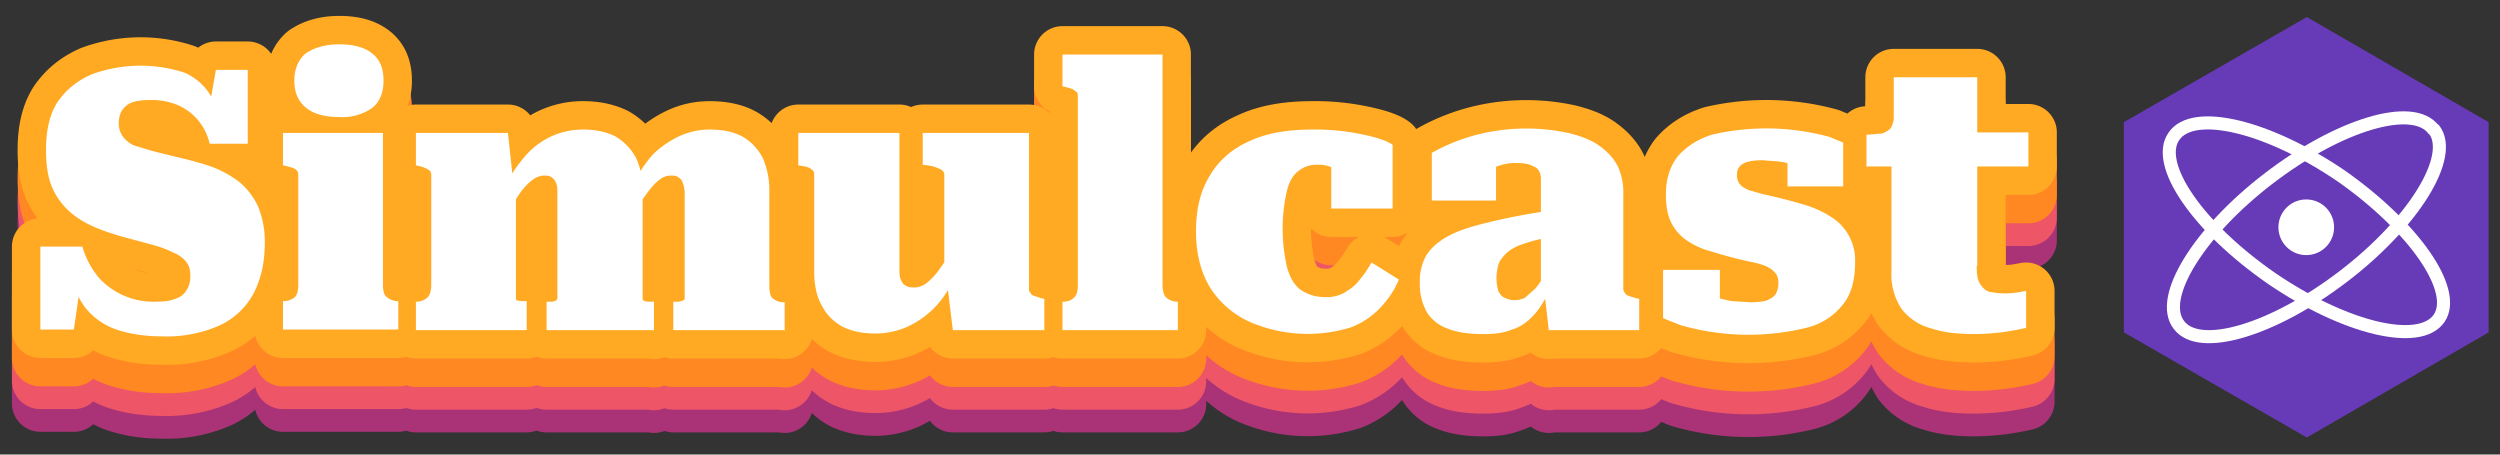 <svg xmlns="http://www.w3.org/2000/svg" xml:space="preserve" fill-rule="evenodd" stroke-linecap="round" stroke-linejoin="round" stroke-miterlimit="2" clip-rule="evenodd" viewBox="0 0 440 80"><rect x="0" y="0" width="440" height="80" fill="#333333" stroke="none"/><g fill-rule="nonzero"><path fill="#a37" stroke="#a37" stroke-width="10" d="M27.2 66.1c1.5 0 2.7-.1 3.6-.5 1-.3 1.6-.8 2-1.5.5-.7.7-1.5.7-2.6 0-1-.2-1.7-.7-2.4a5.6 5.6 0 0 0-2.2-1.6c-1-.5-2.2-1-3.7-1.4l-5.2-1.4c-1.8-.5-3.6-1.1-5.2-1.8s-3.1-1.6-4.4-2.8a12 12 0 0 1-3-4.3c-.7-1.7-1-3.9-1-6.4 0-3.4.6-6.2 2-8.4 1.5-2.2 3.5-3.8 6-4.9a25 25 0 0 1 16.4-.3 10 10 0 0 1 4.5 3.9c1 1.7 2 4 2.6 6.8l-3.1-2.7 1.5-8.5h5.6v13h-6.7a9.7 9.7 0 0 0-5.6-6.8 12 12 0 0 0-4.7-.9c-1.3 0-2.4.1-3.3.4-.8.3-1.4.8-1.8 1.4-.4.6-.6 1.4-.6 2.3 0 1 .3 1.7.7 2.3a5 5 0 0 0 2 1.6l3.3 1 4.5 1.1c2.1.5 4 1 6 1.7 1.8.7 3.4 1.6 4.8 2.7 1.3 1.1 2.4 2.5 3.2 4.2a16 16 0 0 1 1.2 6.5c0 3.5-.7 6.4-2 8.9a13 13 0 0 1-6 5.6 23 23 0 0 1-10.1 1.9c-3 0-5.6-.4-8-1.2a12 12 0 0 1-5.6-4 19 19 0 0 1-3.2-8l2.7 2.3L13 71H7.1V56.4h7.4a15 15 0 0 0 3 5.6 13 13 0 0 0 9.7 4.1Zm32.5-32.5c-2.5 0-4.4-.5-5.8-1.6-1.4-1.1-2.1-2.7-2.1-4.8 0-2 .7-3.7 2-4.8 1.5-1 3.4-1.6 5.9-1.6 2.5 0 4.4.5 5.8 1.6 1.4 1.1 2 2.7 2 4.8 0 2-.6 3.7-2 4.8a9.1 9.1 0 0 1-5.8 1.6Zm7.7 2.8V63c0 1.2.2 2 .7 2.3a3 3 0 0 0 1.9.7h.1v5H49.8v-5h.1c.8 0 1.5-.3 2-.7.4-.4.6-1.1.6-2.3V43.8c0-.5-.2-.8-.5-1-.4-.3-1-.4-1.7-.6l-.5-.1v-5.7h17.6Zm5.8 34.7v-5h.1a3 3 0 0 0 1.9-.7c.4-.4.7-1.1.7-2.3V43.8c0-.3-.1-.6-.3-.8l-.7-.4a10 10 0 0 0-1.2-.4l-.5-.1v-5.7h16.2l.9 8.4.5-.2v21s0 .2.3.3l.6.1h1v5.1H73.2Zm41.8 0H96.2v-5h1l.7-.2.2-.4V47c0-.7 0-1.2-.2-1.7a2 2 0 0 0-.7-1c-.3-.3-.8-.4-1.4-.4-.6 0-1.3.2-2 .7-.7.5-1.5 1.3-2.3 2.4a32 32 0 0 0-2.5 4.4l.2-6c.8-1.9 2-3.5 3.3-5a13.3 13.3 0 0 1 10.1-4.6c2.2 0 4.1.4 5.7 1.2 1.5.9 2.7 2.1 3.6 3.7a13 13 0 0 1 1.2 6v19l.3.3.7.1h1v5.1Zm23 0h-19.5v-5h1l.7-.2c.2-.1.3-.2.3-.4V47c0-.7-.1-1.2-.3-1.7-.1-.4-.3-.8-.7-1-.3-.3-.7-.4-1.3-.4-.8 0-1.5.2-2.2.8-.7.5-1.4 1.3-2.2 2.4a35 35 0 0 0-2.6 4.2l.3-6a24 24 0 0 1 3.3-5c1.4-1.4 3-2.5 4.7-3.3 1.7-.8 3.5-1.2 5.4-1.2 2.3 0 4.2.4 5.7 1.2 1.6.9 2.7 2.1 3.6 3.7a14 14 0 0 1 1.2 6v16.5c0 1.2.2 2 .6 2.3a3 3 0 0 0 1.9.7h.2v5Zm20.3-34.7v24c0 .6 0 1.2.2 1.7s.4.9.8 1.1c.4.3.9.4 1.5.4.8 0 1.5-.2 2.3-.8a11 11 0 0 0 2.3-2.5c.9-1.2 1.7-2.6 2.6-4.4l-.2 6.2a15.9 15.9 0 0 1-8.1 8.4c-1.8.8-3.7 1.2-5.6 1.2-2.3 0-4.2-.4-5.8-1.2a8.7 8.7 0 0 1-3.7-3.8c-.9-1.6-1.3-3.6-1.3-6V43.8c0-.5-.1-.8-.5-1-.3-.3-.9-.5-1.7-.6l-.6-.1v-5.7h17.8Zm22.8 0v27.4c0 .4.1.6.3.8.1.2.3.4.7.5l1.2.4.5.1v5.5h-16.1l-1-8.2-.5-.4V43.8c0-.5-.3-.9-.9-1.1-.6-.3-1.3-.5-2-.6l-.9-.1v-5.6h18.7Zm23.5-13.8v40.5c0 1.2.3 2 .7 2.3a3 3 0 0 0 1.9.7h.1v5H187v-5h.2c.8 0 1.4-.3 1.8-.7.5-.4.7-1.1.7-2.3V30c0-.3 0-.6-.2-.8l-.7-.5a14 14 0 0 0-1.3-.4l-.5-.1v-5.5h17.6Zm28.9 42.7c1.2 0 2.3-.3 3.3-.9 1-.6 1.9-1.3 2.6-2.3.8-.9 1.4-1.9 2-2.9l4.8 3c-.8 2-2 3.6-3.3 5a14 14 0 0 1-5.1 3.4 25.7 25.7 0 0 1-17.5-.8 16 16 0 0 1-7.2-6c-1.7-2.7-2.6-6-2.6-10.1 0-4 .8-7.2 2.5-9.9 1.6-2.7 4-4.7 7-6 3-1.4 6.7-2 11-2a40.3 40.3 0 0 1 11.4 1.5c1.3.4 2.2.8 2.7 1.2v11.2h-10.8V39.4c.7 0 1.1.2 1.4.5.3.4.5.9.6 1.4v1.4c-.1.5-.3.7-.4.8a5.3 5.3 0 0 0-4-1.5 5 5 0 0 0-3.5 1.2c-1 .8-1.6 2-2 3.8a30.2 30.2 0 0 0-.1 12 10 10 0 0 0 1.3 3.6c.7 1 1.4 1.6 2.4 2 1 .5 2.1.7 3.5.7ZM272 50.2v4.7c-1.5.3-2.7.6-3.8 1-1 .3-1.8.7-2.5 1.2-.6.4-1 .9-1.4 1.4-.4.5-.6 1-.7 1.6a8 8 0 0 0 .1 4.1c.3.6.6 1 1.1 1.2a4 4 0 0 0 3.6 0l1.8-1.6c.6-.7 1.2-1.6 1.8-2.7l.7 3c-.9 1.9-1.8 3.4-2.9 4.5-1 1.1-2.3 2-3.7 2.4-1.4.6-3.1.8-5 .8-2.6 0-4.7-.3-6.4-1a7 7 0 0 1-3.6-2.9 10 10 0 0 1-1.2-5.2A9 9 0 0 1 251 58c.8-1.3 2-2.4 3.8-3.4 1.8-1 4-1.7 6.9-2.4 2.8-.7 6.2-1.4 10.2-2Zm.6 21-.8-6.9-.6.3V44.7c0-.5 0-1-.3-1.5-.2-.5-.6-.8-1.2-1-.5-.3-1.4-.5-2.5-.5a9 9 0 0 0-4 .7c-1.1.4-1.9.9-2.2 1.4-.5-.2-.8-.4-1-.8 0-.3 0-.6.2-1l1-.9c.6-.2 1.3-.3 2.1-.3v7.5H252v-8.4a33.2 33.2 0 0 1 8.8-3.4 35.2 35.2 0 0 1 15.2-.1c2.1.5 4 1.2 5.4 2.2 1.4 1 2.5 2.1 3.3 3.6a11 11 0 0 1 1 5.1v16.5c0 .4.2.6.3.8.1.2.4.4.7.5l1.3.4.5.1v5.5h-16Zm40.4-8.4c0-.8-.2-1.4-.6-1.8-.4-.5-1-.9-1.7-1.2a14 14 0 0 0-2.5-.7 77.7 77.7 0 0 1-7.2-1.9c-1.5-.4-2.8-1-4-1.8a8.3 8.3 0 0 1-2.8-3.1c-.7-1.3-1-3-1-5 0-2.8.7-5 2.1-6.8 1.5-1.7 3.5-3 6-3.8a42.2 42.2 0 0 1 20.7.4l2.4 1v7.7h-9.8v-6c.8 0 1.4 0 1.8.2.4.2.6.5.6.8v.9c0 .3-.2.6-.3.8a10.8 10.8 0 0 0-3.9-1.1l-2.6-.2c-1.5 0-2.7.2-3.4.6-.7.4-1.1 1-1.1 2 0 .7.2 1.3.6 1.7.3.4.9.7 1.6 1l2.5.7a92.2 92.2 0 0 1 7.7 2c1.5.5 3 1.2 4.2 2 1.3.8 2.3 1.9 3 3.1a9 9 0 0 1 1.2 4.8c0 3-.6 5.5-2 7.3a11.6 11.6 0 0 1-6.2 4.2 43 43 0 0 1-22.6-.4l-3-1.2v-8.5h10v7.7c-1-.2-1.6-.6-2.1-1-.6-.5-.9-1-1-1.4-.2-.5-.2-.8 0-1 .1-.3.4-.3.9 0a25 25 0 0 0 4.3 1.2l3.2.2c1.2 0 2.1-.1 2.9-.3.7-.3 1.2-.6 1.6-1.1a4 4 0 0 0 .5-2Zm15.5-20.4v-5.7h.3l2.4-.2c.6-.2 1.2-.5 1.6-1a4 4 0 0 0 .5-2.2l8.3 3H357v6h-28.4Zm19.4 17.4c0 1.3.1 2.3.5 3 .4.7.9 1.2 1.5 1.5a14 14 0 0 0 5 .2l1.7-.3v6.5a41 41 0 0 1-9.1 1.1c-3 0-5.5-.3-7.6-1a9.7 9.7 0 0 1-5.2-3.4 11 11 0 0 1-1.8-6.8V37.7l.4-.6V26.6H348v33.2Z"/><path fill="#e56" stroke="#e56" stroke-width="10" d="M27.2 62.1c1.5 0 2.7-.1 3.6-.5 1-.3 1.6-.8 2-1.5.5-.7.7-1.5.7-2.6 0-1-.2-1.7-.7-2.4a5.6 5.6 0 0 0-2.2-1.6c-1-.5-2.2-1-3.7-1.4l-5.2-1.4c-1.8-.5-3.6-1.1-5.2-1.8s-3.1-1.6-4.4-2.8a12 12 0 0 1-3-4.3c-.7-1.7-1-3.9-1-6.4 0-3.4.6-6.2 2-8.4 1.5-2.2 3.5-3.8 6-4.9a25 25 0 0 1 16.4-.3 10 10 0 0 1 4.5 3.9c1 1.7 2 4 2.6 6.8l-3.1-2.7 1.5-8.5h5.6v13h-6.7a9.7 9.7 0 0 0-5.6-6.8 12 12 0 0 0-4.7-.9c-1.3 0-2.4.1-3.3.4-.8.3-1.4.8-1.8 1.4-.4.6-.6 1.4-.6 2.3 0 1 .3 1.7.7 2.3a5 5 0 0 0 2 1.6l3.3 1 4.5 1.1c2.1.5 4 1 6 1.7 1.8.7 3.4 1.6 4.8 2.7 1.3 1.1 2.4 2.5 3.2 4.2a16 16 0 0 1 1.2 6.5c0 3.5-.7 6.4-2 8.9a13 13 0 0 1-6 5.6 23 23 0 0 1-10.1 1.9c-3 0-5.6-.4-8-1.2a12 12 0 0 1-5.6-4 19 19 0 0 1-3.2-8l2.7 2.3L13 67H7.1V52.4h7.4a15 15 0 0 0 3 5.6 13 13 0 0 0 9.7 4.1Zm32.5-32.5c-2.5 0-4.4-.5-5.8-1.6-1.4-1.1-2.1-2.7-2.1-4.8 0-2 .7-3.7 2-4.8 1.5-1 3.4-1.6 5.9-1.6 2.5 0 4.4.5 5.8 1.6 1.4 1.1 2 2.7 2 4.8 0 2-.6 3.7-2 4.8a9.1 9.1 0 0 1-5.8 1.6Zm7.7 2.8V59c0 1.2.2 2 .7 2.3a3 3 0 0 0 1.9.7h.1v5H49.8v-5h.1c.8 0 1.5-.3 2-.7.4-.4.6-1.1.6-2.3V39.8c0-.5-.2-.8-.5-1-.4-.3-1-.4-1.7-.6l-.5-.1v-5.7h17.6Zm5.8 34.7v-5h.1a3 3 0 0 0 1.9-.7c.4-.4.7-1.1.7-2.3V39.8c0-.3-.1-.6-.3-.8l-.7-.4a10 10 0 0 0-1.2-.4l-.5-.1v-5.7h16.2l.9 8.4.5-.2v21s0 .2.3.3l.6.1h1v5.1H73.2Zm41.8 0H96.2v-5h1l.7-.2.2-.4V43c0-.7 0-1.2-.2-1.7a2 2 0 0 0-.7-1c-.3-.3-.8-.4-1.4-.4-.6 0-1.3.2-2 .7-.7.5-1.5 1.3-2.3 2.4a32 32 0 0 0-2.5 4.4l.2-6c.8-1.9 2-3.5 3.3-5a13.3 13.3 0 0 1 10.1-4.6c2.2 0 4.1.4 5.7 1.2 1.5.9 2.7 2.1 3.6 3.7a13 13 0 0 1 1.2 6v19l.3.3.7.1h1v5.1Zm23 0h-19.5v-5h1l.7-.2c.2-.1.3-.2.3-.4V43c0-.7-.1-1.2-.3-1.7-.1-.4-.3-.8-.7-1-.3-.3-.7-.4-1.3-.4-.8 0-1.5.2-2.2.8-.7.5-1.4 1.3-2.2 2.4a35 35 0 0 0-2.6 4.2l.3-6a24 24 0 0 1 3.3-5c1.4-1.4 3-2.5 4.7-3.3 1.7-.8 3.5-1.2 5.4-1.2 2.3 0 4.2.4 5.7 1.2 1.6.9 2.7 2.1 3.6 3.7a14 14 0 0 1 1.2 6v16.5c0 1.2.2 2 .6 2.3a3 3 0 0 0 1.9.7h.2v5Zm20.3-34.7v24c0 .6 0 1.2.2 1.7s.4.9.8 1.1c.4.3.9.4 1.5.4.8 0 1.5-.2 2.3-.8a11 11 0 0 0 2.3-2.5c.9-1.2 1.7-2.6 2.6-4.4l-.2 6.2a15.9 15.9 0 0 1-8.1 8.4c-1.8.8-3.7 1.2-5.6 1.2-2.3 0-4.2-.4-5.8-1.2a8.7 8.7 0 0 1-3.7-3.8c-.9-1.6-1.3-3.6-1.3-6V39.8c0-.5-.1-.8-.5-1-.3-.3-.9-.5-1.7-.6l-.6-.1v-5.7h17.8Zm22.8 0v27.4c0 .4.1.6.3.8.1.2.3.4.7.5l1.2.4.5.1v5.5h-16.1l-1-8.2-.5-.4V39.8c0-.5-.3-.9-.9-1.1-.6-.3-1.3-.5-2-.6l-.9-.1v-5.6h18.7Zm23.5-13.8v40.5c0 1.2.3 2 .7 2.3a3 3 0 0 0 1.9.7h.1v5H187v-5h.2c.8 0 1.4-.3 1.8-.7.5-.4.7-1.1.7-2.3V26c0-.3 0-.6-.2-.8l-.7-.5a14 14 0 0 0-1.3-.4l-.5-.1v-5.5h17.6Zm28.9 42.7c1.2 0 2.3-.3 3.3-.9 1-.6 1.9-1.3 2.6-2.3.8-.9 1.4-1.9 2-2.9l4.8 3c-.8 2-2 3.6-3.3 5a14 14 0 0 1-5.1 3.4 25.7 25.7 0 0 1-17.5-.8 16 16 0 0 1-7.2-6c-1.7-2.7-2.6-6-2.6-10.1 0-4 .8-7.2 2.5-9.9 1.6-2.7 4-4.7 7-6 3-1.4 6.7-2 11-2a40.3 40.3 0 0 1 11.4 1.5c1.3.4 2.2.8 2.7 1.2v11.2h-10.8V35.4c.7 0 1.1.2 1.4.5.3.4.5.9.6 1.4v1.4c-.1.5-.3.7-.4.8a5.3 5.3 0 0 0-4-1.5 5 5 0 0 0-3.5 1.2c-1 .8-1.6 2-2 3.8a30.2 30.2 0 0 0-.1 12 10 10 0 0 0 1.3 3.6c.7 1 1.4 1.6 2.4 2 1 .5 2.1.7 3.5.7ZM272 46.2v4.7c-1.5.3-2.7.6-3.8 1-1 .3-1.8.7-2.5 1.2-.6.4-1 .9-1.4 1.4-.4.5-.6 1-.7 1.6a8 8 0 0 0 .1 4.1c.3.6.6 1 1.1 1.2a4 4 0 0 0 3.6 0l1.8-1.6c.6-.7 1.2-1.6 1.8-2.7l.7 3c-.9 1.9-1.8 3.4-2.9 4.5-1 1.1-2.3 2-3.7 2.4-1.4.6-3.1.8-5 .8-2.6 0-4.7-.3-6.4-1a7 7 0 0 1-3.6-2.9 10 10 0 0 1-1.2-5.2A9 9 0 0 1 251 54c.8-1.3 2-2.4 3.8-3.4 1.8-1 4-1.7 6.9-2.4 2.8-.7 6.2-1.4 10.2-2Zm.6 21-.8-6.9-.6.3V40.7c0-.5 0-1-.3-1.5-.2-.5-.6-.8-1.2-1-.5-.3-1.4-.5-2.5-.5a9 9 0 0 0-4 .7c-1.1.4-1.9.9-2.2 1.4-.5-.2-.8-.4-1-.8 0-.3 0-.6.2-1l1-.9c.6-.2 1.3-.3 2.1-.3v7.5H252v-8.4a33.2 33.2 0 0 1 8.8-3.4 35.2 35.2 0 0 1 15.2-.1c2.1.5 4 1.2 5.4 2.2 1.4 1 2.5 2.1 3.3 3.6a11 11 0 0 1 1 5.1v16.5c0 .4.2.6.3.8.1.2.4.4.7.5l1.3.4.5.1v5.5h-16Zm40.4-8.4c0-.8-.2-1.4-.6-1.8-.4-.5-1-.9-1.7-1.2a14 14 0 0 0-2.5-.7 77.7 77.7 0 0 1-7.2-1.9c-1.5-.4-2.8-1-4-1.8a8.3 8.3 0 0 1-2.8-3.1c-.7-1.3-1-3-1-5 0-2.8.7-5 2.1-6.8 1.5-1.7 3.5-3 6-3.8a42.2 42.2 0 0 1 20.7.4l2.4 1v7.7h-9.8v-6c.8 0 1.4 0 1.8.2.4.2.6.5.6.8v.9c0 .3-.2.6-.3.8a10.8 10.8 0 0 0-3.9-1.1l-2.6-.2c-1.5 0-2.7.2-3.4.6-.7.4-1.1 1-1.1 2 0 .7.2 1.3.6 1.7.3.4.9.7 1.6 1l2.5.7a92.2 92.2 0 0 1 7.7 2c1.5.5 3 1.2 4.2 2 1.3.8 2.3 1.9 3 3.1a9 9 0 0 1 1.2 4.8c0 3-.6 5.5-2 7.3a11.6 11.6 0 0 1-6.2 4.2 43 43 0 0 1-22.6-.4l-3-1.2v-8.5h10v7.7c-1-.2-1.6-.6-2.1-1-.6-.5-.9-1-1-1.4-.2-.5-.2-.8 0-1 .1-.3.4-.3.9 0a25 25 0 0 0 4.3 1.2l3.2.2c1.2 0 2.1-.1 2.9-.3.7-.3 1.2-.6 1.6-1.1a4 4 0 0 0 .5-2Zm15.5-20.4v-5.7h.3l2.4-.2c.6-.2 1.2-.5 1.6-1a4 4 0 0 0 .5-2.2l8.3 3H357v6h-28.4Zm19.4 17.4c0 1.3.1 2.3.5 3 .4.7.9 1.2 1.5 1.5a14 14 0 0 0 5 .2l1.7-.3v6.5a41 41 0 0 1-9.1 1.1c-3 0-5.5-.3-7.6-1a9.7 9.7 0 0 1-5.2-3.4 11 11 0 0 1-1.8-6.8V33.7l.4-.6V22.6H348v33.2Z"/><path fill="#f82" stroke="#f82" stroke-width="10" d="M27.2 58.1c1.5 0 2.7-.1 3.6-.5 1-.3 1.6-.8 2-1.5.5-.7.7-1.5.7-2.6 0-1-.2-1.7-.7-2.4a5.6 5.6 0 0 0-2.2-1.6c-1-.5-2.2-1-3.7-1.4l-5.2-1.4c-1.8-.5-3.6-1.1-5.2-1.8s-3.1-1.6-4.4-2.8a12 12 0 0 1-3-4.3c-.7-1.7-1-3.9-1-6.4 0-3.4.6-6.2 2-8.4 1.5-2.2 3.5-3.8 6-4.9a25 25 0 0 1 16.4-.3 10 10 0 0 1 4.5 3.9c1 1.7 2 4 2.6 6.8l-3.1-2.7 1.5-8.5h5.6v13h-6.7a9.7 9.7 0 0 0-5.6-6.8 12 12 0 0 0-4.7-.9c-1.3 0-2.4.1-3.3.4-.8.3-1.4.8-1.8 1.4-.4.6-.6 1.4-.6 2.3 0 1 .3 1.7.7 2.3a5 5 0 0 0 2 1.6l3.3 1 4.5 1.1c2.1.5 4 1 6 1.7 1.8.7 3.4 1.6 4.8 2.7 1.3 1.1 2.4 2.5 3.2 4.2a16 16 0 0 1 1.2 6.5c0 3.5-.7 6.4-2 8.9a13 13 0 0 1-6 5.6 23 23 0 0 1-10.1 1.9c-3 0-5.6-.4-8-1.2a12 12 0 0 1-5.6-4 19 19 0 0 1-3.2-8l2.7 2.3L13 63H7.1V48.4h7.4a15 15 0 0 0 3 5.6 13 13 0 0 0 9.7 4.1Zm32.5-32.5c-2.5 0-4.4-.5-5.8-1.6-1.4-1.1-2.1-2.7-2.1-4.8 0-2 .7-3.7 2-4.8 1.5-1 3.4-1.6 5.9-1.6 2.5 0 4.4.5 5.8 1.6 1.4 1.1 2 2.7 2 4.8 0 2-.6 3.7-2 4.8a9.1 9.1 0 0 1-5.8 1.6Zm7.7 2.8V55c0 1.2.2 2 .7 2.3a3 3 0 0 0 1.9.7h.1v5H49.8v-5h.1c.8 0 1.5-.3 2-.7.4-.4.6-1.1.6-2.3V35.8c0-.5-.2-.8-.5-1-.4-.3-1-.4-1.7-.6l-.5-.1v-5.7h17.6Zm5.8 34.7v-5h.1a3 3 0 0 0 1.9-.7c.4-.4.7-1.1.7-2.3V35.8c0-.3-.1-.6-.3-.8l-.7-.4a10 10 0 0 0-1.2-.4l-.5-.1v-5.7h16.2l.9 8.4.5-.2v21s0 .2.3.3l.6.1h1v5.1H73.2Zm41.8 0H96.2v-5h1l.7-.2.2-.4V39c0-.7 0-1.2-.2-1.7a2 2 0 0 0-.7-1c-.3-.3-.8-.4-1.4-.4-.6 0-1.3.2-2 .7-.7.5-1.5 1.3-2.3 2.4a32 32 0 0 0-2.5 4.4l.2-6c.8-1.9 2-3.5 3.3-5a13.3 13.3 0 0 1 10.1-4.6c2.2 0 4.1.4 5.7 1.2 1.5.9 2.7 2.1 3.6 3.7a13 13 0 0 1 1.2 6v19l.3.3.7.1h1v5.1Zm23 0h-19.5v-5h1l.7-.2c.2-.1.3-.2.3-.4V39c0-.7-.1-1.2-.3-1.7-.1-.4-.3-.8-.7-1-.3-.3-.7-.4-1.3-.4-.8 0-1.5.2-2.2.8-.7.5-1.4 1.3-2.2 2.4a35 35 0 0 0-2.6 4.2l.3-6a24 24 0 0 1 3.3-5c1.4-1.4 3-2.5 4.7-3.3 1.7-.8 3.5-1.2 5.4-1.2 2.3 0 4.2.4 5.7 1.2 1.6.9 2.7 2.1 3.6 3.7a14 14 0 0 1 1.2 6v16.5c0 1.2.2 2 .6 2.3a3 3 0 0 0 1.9.7h.2v5Zm20.3-34.7v24c0 .6 0 1.2.2 1.7s.4.9.8 1.1c.4.3.9.4 1.5.4.8 0 1.5-.2 2.3-.8a11 11 0 0 0 2.3-2.5c.9-1.2 1.7-2.6 2.6-4.4l-.2 6.2a15.9 15.9 0 0 1-8.1 8.4c-1.8.8-3.7 1.2-5.6 1.2-2.3 0-4.2-.4-5.8-1.2a8.7 8.7 0 0 1-3.7-3.8c-.9-1.6-1.3-3.6-1.3-6V35.8c0-.5-.1-.8-.5-1-.3-.3-.9-.5-1.7-.6l-.6-.1v-5.7h17.8Zm22.8 0v27.4c0 .4.1.6.3.8.1.2.3.4.7.5l1.2.4.5.1v5.5h-16.1l-1-8.2-.5-.4V35.8c0-.5-.3-.9-.9-1.1-.6-.3-1.3-.5-2-.6l-.9-.1v-5.6h18.7Zm23.5-13.8v40.5c0 1.2.3 2 .7 2.3a3 3 0 0 0 1.9.7h.1v5H187v-5h.2c.8 0 1.4-.3 1.8-.7.5-.4.7-1.1.7-2.3V22c0-.3 0-.6-.2-.8l-.7-.5a14 14 0 0 0-1.3-.4l-.5-.1v-5.5h17.6Zm28.9 42.7c1.2 0 2.3-.3 3.3-.9 1-.6 1.9-1.3 2.6-2.3.8-.9 1.4-1.9 2-2.9l4.8 3c-.8 2-2 3.6-3.3 5a14 14 0 0 1-5.1 3.4 25.7 25.7 0 0 1-17.5-.8 16 16 0 0 1-7.2-6c-1.7-2.7-2.6-6-2.6-10.1 0-4 .8-7.2 2.5-9.9 1.6-2.7 4-4.7 7-6 3-1.4 6.7-2 11-2a40.3 40.3 0 0 1 11.4 1.5c1.3.4 2.2.8 2.7 1.2v11.2h-10.8V31.4c.7 0 1.1.2 1.4.5.3.4.5.9.6 1.4v1.4c-.1.5-.3.7-.4.8a5.3 5.3 0 0 0-4-1.5 5 5 0 0 0-3.5 1.2c-1 .8-1.6 2-2 3.8a30.2 30.2 0 0 0-.1 12 10 10 0 0 0 1.3 3.6c.7 1 1.4 1.6 2.4 2 1 .5 2.1.7 3.5.7ZM272 42.2v4.7c-1.5.3-2.7.6-3.8 1-1 .3-1.8.7-2.5 1.2-.6.4-1 .9-1.4 1.4-.4.5-.6 1-.7 1.6a8 8 0 0 0 .1 4.1c.3.6.6 1 1.1 1.2a4 4 0 0 0 3.6 0l1.8-1.6c.6-.7 1.2-1.6 1.8-2.7l.7 3c-.9 1.9-1.8 3.4-2.9 4.5-1 1.1-2.3 2-3.7 2.4-1.4.6-3.1.8-5 .8-2.6 0-4.7-.3-6.4-1a7 7 0 0 1-3.6-2.9 10 10 0 0 1-1.2-5.2A9 9 0 0 1 251 50c.8-1.3 2-2.4 3.8-3.4 1.8-1 4-1.7 6.9-2.4 2.8-.7 6.2-1.4 10.2-2Zm.6 21-.8-6.9-.6.3V36.7c0-.5 0-1-.3-1.5-.2-.5-.6-.8-1.2-1-.5-.3-1.4-.5-2.5-.5a9 9 0 0 0-4 .7c-1.1.4-1.9.9-2.2 1.4-.5-.2-.8-.4-1-.8 0-.3 0-.6.2-1l1-.9c.6-.2 1.3-.3 2.1-.3v7.5H252v-8.4a33.2 33.2 0 0 1 8.8-3.4 35.2 35.2 0 0 1 15.2-.1c2.1.5 4 1.2 5.4 2.2 1.4 1 2.5 2.1 3.3 3.6a11 11 0 0 1 1 5.1v16.5c0 .4.2.6.3.8.1.2.4.4.7.5l1.3.4.5.1v5.5h-16Zm40.4-8.4c0-.8-.2-1.4-.6-1.8-.4-.5-1-.9-1.7-1.2a14 14 0 0 0-2.5-.7 77.7 77.7 0 0 1-7.2-1.9c-1.5-.4-2.8-1-4-1.8a8.3 8.3 0 0 1-2.8-3.1c-.7-1.3-1-3-1-5 0-2.8.7-5 2.1-6.8 1.5-1.7 3.5-3 6-3.8a42.2 42.2 0 0 1 20.7.4l2.4 1v7.7h-9.8v-6c.8 0 1.4 0 1.8.2.4.2.6.5.6.8v.9c0 .3-.2.6-.3.8a10.8 10.8 0 0 0-3.9-1.1l-2.6-.2c-1.5 0-2.7.2-3.4.6-.7.4-1.1 1-1.1 2 0 .7.2 1.3.6 1.7.3.4.9.7 1.6 1l2.5.7a92.2 92.2 0 0 1 7.7 2c1.5.5 3 1.2 4.2 2 1.3.8 2.3 1.9 3 3.1a9 9 0 0 1 1.2 4.8c0 3-.6 5.5-2 7.3a11.6 11.6 0 0 1-6.2 4.2 43 43 0 0 1-22.6-.4l-3-1.2v-8.5h10v7.7c-1-.2-1.6-.6-2.1-1-.6-.5-.9-1-1-1.4-.2-.5-.2-.8 0-1 .1-.3.4-.3.9 0a25 25 0 0 0 4.3 1.2l3.2.2c1.2 0 2.1-.1 2.9-.3.7-.3 1.2-.6 1.6-1.1a4 4 0 0 0 .5-2Zm15.5-20.4v-5.7h.3l2.4-.2c.6-.2 1.2-.5 1.6-1a4 4 0 0 0 .5-2.2l8.3 3H357v6h-28.4Zm19.4 17.4c0 1.3.1 2.3.5 3 .4.7.9 1.2 1.5 1.5a14 14 0 0 0 5 .2l1.7-.3v6.5a41 41 0 0 1-9.1 1.1c-3 0-5.5-.3-7.6-1a9.7 9.7 0 0 1-5.2-3.4 11 11 0 0 1-1.8-6.8V29.7l.4-.6V18.6H348v33.2Z"/><path fill="#fa2" stroke="#fa2" stroke-width="10" d="M27.2 53.1c1.5 0 2.7-.1 3.6-.5 1-.3 1.6-.8 2-1.5.5-.7.7-1.5.7-2.6 0-1-.2-1.7-.7-2.4a5.6 5.6 0 0 0-2.2-1.6c-1-.5-2.2-1-3.7-1.4l-5.2-1.4c-1.8-.5-3.6-1.1-5.2-1.8s-3.1-1.6-4.4-2.8a12 12 0 0 1-3-4.3c-.7-1.7-1-3.9-1-6.4 0-3.4.6-6.2 2-8.4 1.5-2.2 3.5-3.8 6-4.9a25 25 0 0 1 16.4-.3 10 10 0 0 1 4.5 3.9c1 1.7 2 4 2.6 6.8l-3.1-2.7 1.5-8.5h5.6v13h-6.7a9.7 9.7 0 0 0-5.6-6.8 12 12 0 0 0-4.7-.9c-1.3 0-2.4.1-3.3.4-.8.3-1.4.8-1.8 1.4-.4.6-.6 1.4-.6 2.3 0 1 .3 1.7.7 2.3a5 5 0 0 0 2 1.6l3.3 1 4.5 1.1c2.1.5 4 1 6 1.7 1.8.7 3.4 1.6 4.8 2.7 1.3 1.1 2.4 2.5 3.2 4.2a16 16 0 0 1 1.2 6.5c0 3.5-.7 6.4-2 8.9a13 13 0 0 1-6 5.6 23 23 0 0 1-10.1 1.9c-3 0-5.6-.4-8-1.2a12 12 0 0 1-5.6-4 19 19 0 0 1-3.2-8l2.7 2.3L13 58H7.1V43.4h7.4a15 15 0 0 0 3 5.6 13 13 0 0 0 9.7 4.1Zm32.5-32.5c-2.5 0-4.4-.5-5.8-1.6-1.4-1.1-2.1-2.7-2.1-4.8 0-2 .7-3.7 2-4.8 1.5-1 3.4-1.6 5.9-1.6 2.5 0 4.4.5 5.8 1.6 1.4 1.1 2 2.7 2 4.8 0 2-.6 3.7-2 4.8a9.1 9.1 0 0 1-5.8 1.6Zm7.7 2.8V50c0 1.2.2 2 .7 2.3a3 3 0 0 0 1.9.7h.1v5H49.8v-5h.1c.8 0 1.5-.3 2-.7.4-.4.6-1.1.6-2.3V30.8c0-.5-.2-.8-.5-1-.4-.3-1-.4-1.7-.6l-.5-.1v-5.7h17.6Zm5.8 34.7v-5h.1a3 3 0 0 0 1.9-.7c.4-.4.7-1.1.7-2.3V30.8c0-.3-.1-.6-.3-.8l-.7-.4a10 10 0 0 0-1.2-.4l-.5-.1v-5.7h16.2l.9 8.4.5-.2v21s0 .2.3.3l.6.1h1v5.1H73.2Zm41.8 0H96.2v-5h1l.7-.2.2-.4V34c0-.7 0-1.2-.2-1.7a2 2 0 0 0-.7-1c-.3-.3-.8-.4-1.4-.4-.6 0-1.3.2-2 .7-.7.5-1.5 1.3-2.3 2.4a32 32 0 0 0-2.5 4.4l.2-6c.8-1.9 2-3.5 3.3-5a13.3 13.3 0 0 1 10.1-4.6c2.2 0 4.1.4 5.7 1.2 1.5.9 2.7 2.1 3.6 3.7a13 13 0 0 1 1.2 6v19l.3.3.7.1h1v5.1Zm23 0h-19.5v-5h1l.7-.2c.2-.1.3-.2.3-.4V34c0-.7-.1-1.2-.3-1.7-.1-.4-.3-.8-.7-1-.3-.3-.7-.4-1.3-.4-.8 0-1.5.2-2.2.8-.7.5-1.4 1.3-2.2 2.4a35 35 0 0 0-2.6 4.2l.3-6a24 24 0 0 1 3.3-5c1.4-1.4 3-2.5 4.7-3.3 1.7-.8 3.5-1.2 5.4-1.2 2.3 0 4.2.4 5.7 1.2 1.6.9 2.7 2.1 3.6 3.7a14 14 0 0 1 1.2 6v16.5c0 1.2.2 2 .6 2.3a3 3 0 0 0 1.9.7h.2v5Zm20.3-34.7v24c0 .6 0 1.2.2 1.7s.4.9.8 1.1c.4.3.9.4 1.5.4.8 0 1.5-.2 2.3-.8a11 11 0 0 0 2.3-2.5c.9-1.2 1.7-2.6 2.6-4.4l-.2 6.2a15.9 15.9 0 0 1-8.1 8.4c-1.8.8-3.7 1.2-5.6 1.2-2.3 0-4.2-.4-5.8-1.2a8.7 8.7 0 0 1-3.7-3.8c-.9-1.6-1.3-3.6-1.3-6V30.8c0-.5-.1-.8-.5-1-.3-.3-.9-.5-1.7-.6l-.6-.1v-5.7h17.8Zm22.8 0v27.4c0 .4.1.6.3.8.1.2.3.4.7.5l1.2.4.5.1v5.5h-16.1l-1-8.2-.5-.4V30.8c0-.5-.3-.9-.9-1.1-.6-.3-1.3-.5-2-.6l-.9-.1v-5.6h18.7Zm23.5-13.8v40.5c0 1.2.3 2 .7 2.3a3 3 0 0 0 1.9.7h.1v5H187v-5h.2c.8 0 1.4-.3 1.8-.7.5-.4.7-1.1.7-2.3V17c0-.3 0-.6-.2-.8l-.7-.5a14 14 0 0 0-1.3-.4l-.5-.1V9.6h17.6Zm28.9 42.7c1.2 0 2.3-.3 3.3-.9 1-.6 1.9-1.3 2.6-2.3.8-.9 1.4-1.9 2-2.9l4.8 3c-.8 2-2 3.6-3.3 5a14 14 0 0 1-5.1 3.4 25.7 25.7 0 0 1-17.5-.8 16 16 0 0 1-7.2-6c-1.7-2.7-2.6-6-2.6-10.1 0-4 .8-7.2 2.5-9.9 1.6-2.7 4-4.7 7-6 3-1.4 6.7-2 11-2a40.3 40.3 0 0 1 11.4 1.5c1.3.4 2.2.8 2.7 1.2v11.2h-10.8V26.4c.7 0 1.1.2 1.4.5.3.4.5.9.6 1.4v1.4c-.1.5-.3.7-.4.8a5.3 5.3 0 0 0-4-1.5 5 5 0 0 0-3.5 1.2c-1 .8-1.6 2-2 3.8a30.2 30.2 0 0 0-.1 12 10 10 0 0 0 1.3 3.6c.7 1 1.4 1.6 2.4 2 1 .5 2.1.7 3.5.7ZM272 37.2v4.7c-1.5.3-2.7.6-3.8 1-1 .3-1.8.7-2.5 1.2-.6.4-1 .9-1.4 1.4-.4.5-.6 1-.7 1.6a8 8 0 0 0 .1 4.1c.3.6.6 1 1.1 1.2a4 4 0 0 0 3.6 0l1.8-1.6c.6-.7 1.2-1.6 1.8-2.7l.7 3c-.9 1.9-1.8 3.4-2.9 4.5-1 1.1-2.3 2-3.7 2.4-1.4.6-3.1.8-5 .8-2.6 0-4.7-.3-6.4-1a7 7 0 0 1-3.6-2.9 10 10 0 0 1-1.2-5.2A9 9 0 0 1 251 45c.8-1.3 2-2.4 3.8-3.4 1.8-1 4-1.7 6.9-2.4 2.8-.7 6.2-1.4 10.2-2Zm.6 21-.8-6.9-.6.3V31.7c0-.5 0-1-.3-1.5-.2-.5-.6-.8-1.2-1-.5-.3-1.4-.5-2.5-.5a9 9 0 0 0-4 .7c-1.1.4-1.9.9-2.2 1.4-.5-.2-.8-.4-1-.8 0-.3 0-.6.2-1l1-.9c.6-.2 1.3-.3 2.1-.3v7.5H252v-8.4a33.2 33.2 0 0 1 8.8-3.4 35.2 35.2 0 0 1 15.2-.1c2.1.5 4 1.2 5.4 2.2 1.4 1 2.5 2.1 3.3 3.6a11 11 0 0 1 1 5.1v16.5c0 .4.2.6.3.8.1.2.4.4.7.5l1.3.4.5.1v5.5h-16Zm40.4-8.4c0-.8-.2-1.4-.6-1.8-.4-.5-1-.9-1.7-1.2a14 14 0 0 0-2.5-.7 77.7 77.7 0 0 1-7.2-1.9c-1.5-.4-2.8-1-4-1.8a8.3 8.3 0 0 1-2.8-3.1c-.7-1.3-1-3-1-5 0-2.8.7-5 2.1-6.8 1.5-1.7 3.5-3 6-3.8a42.2 42.2 0 0 1 20.7.4l2.4 1v7.7h-9.8v-6c.8 0 1.4 0 1.8.2.4.2.6.5.6.8v.9c0 .3-.2.6-.3.8a10.8 10.8 0 0 0-3.9-1.1l-2.6-.2c-1.5 0-2.7.2-3.4.6-.7.4-1.1 1-1.1 2 0 .7.2 1.3.6 1.7.3.4.9.7 1.6 1l2.5.7a92.2 92.2 0 0 1 7.7 2c1.5.5 3 1.2 4.2 2 1.3.8 2.3 1.9 3 3.1a9 9 0 0 1 1.2 4.8c0 3-.6 5.5-2 7.3a11.6 11.6 0 0 1-6.2 4.2 43 43 0 0 1-22.6-.4l-3-1.2v-8.5h10v7.7c-1-.2-1.6-.6-2.1-1-.6-.5-.9-1-1-1.4-.2-.5-.2-.8 0-1 .1-.3.4-.3.9 0a25 25 0 0 0 4.3 1.2l3.2.2c1.2 0 2.1-.1 2.9-.3.7-.3 1.2-.6 1.6-1.1a4 4 0 0 0 .5-2Zm15.5-20.4v-5.7h.3l2.4-.2c.6-.2 1.2-.5 1.6-1a4 4 0 0 0 .5-2.2l8.3 3H357v6h-28.4Zm19.4 17.4c0 1.3.1 2.3.5 3 .4.7.9 1.2 1.5 1.5a14 14 0 0 0 5 .2l1.7-.3v6.5a41 41 0 0 1-9.1 1.1c-3 0-5.5-.3-7.6-1a9.7 9.7 0 0 1-5.2-3.4 11 11 0 0 1-1.8-6.8V24.7l.4-.6V13.6H348v33.2Z"/><path fill="#fff" d="M27.2 53.1c1.5 0 2.7-.1 3.6-.5 1-.3 1.6-.8 2-1.5.5-.7.7-1.5.7-2.6 0-1-.2-1.7-.7-2.4a5.6 5.6 0 0 0-2.2-1.6c-1-.5-2.2-1-3.7-1.4l-5.2-1.4c-1.8-.5-3.6-1.1-5.2-1.8s-3.1-1.6-4.4-2.8a12 12 0 0 1-3-4.3c-.7-1.7-1-3.9-1-6.4 0-3.4.6-6.2 2-8.4 1.5-2.2 3.5-3.8 6-4.9a25 25 0 0 1 16.4-.3 10 10 0 0 1 4.5 3.9c1 1.7 2 4 2.6 6.8l-3.1-2.7 1.5-8.5h5.6v13h-6.7a9.7 9.7 0 0 0-5.6-6.8 12 12 0 0 0-4.7-.9c-1.3 0-2.4.1-3.3.4-.8.3-1.4.8-1.8 1.4-.4.6-.6 1.4-.6 2.3 0 1 .3 1.7.7 2.3a5 5 0 0 0 2 1.6l3.3 1 4.5 1.1c2.1.5 4 1 6 1.7 1.8.7 3.4 1.6 4.8 2.7 1.3 1.1 2.4 2.5 3.2 4.2a16 16 0 0 1 1.2 6.5c0 3.5-.7 6.4-2 8.9a13 13 0 0 1-6 5.6 23 23 0 0 1-10.1 1.9c-3 0-5.6-.4-8-1.2a12 12 0 0 1-5.6-4 19 19 0 0 1-3.2-8l2.7 2.3L13 58H7.1V43.4h7.4a15 15 0 0 0 3 5.6 13 13 0 0 0 9.7 4.1Zm32.5-32.5c-2.5 0-4.4-.5-5.8-1.6-1.4-1.1-2.1-2.7-2.1-4.8 0-2 .7-3.7 2-4.8 1.5-1 3.4-1.6 5.9-1.6 2.5 0 4.4.5 5.8 1.6 1.4 1.1 2 2.7 2 4.8 0 2-.6 3.7-2 4.8a9.1 9.1 0 0 1-5.8 1.6Zm7.7 2.8V50c0 1.2.2 2 .7 2.3a3 3 0 0 0 1.9.7h.1v5H49.8v-5h.1c.8 0 1.5-.3 2-.7.4-.4.6-1.1.6-2.3V30.8c0-.5-.2-.8-.5-1-.4-.3-1-.4-1.7-.6l-.5-.1v-5.7h17.6Zm5.8 34.7v-5h.1a3 3 0 0 0 1.9-.7c.4-.4.7-1.1.7-2.3V30.8c0-.3-.1-.6-.3-.8l-.7-.4a10 10 0 0 0-1.2-.4l-.5-.1v-5.7h16.2l.9 8.4.5-.2v21s0 .2.3.3l.6.1h1v5.1H73.2Zm41.8 0H96.2v-5h1l.7-.2.2-.4V34c0-.7 0-1.2-.2-1.7a2 2 0 0 0-.7-1c-.3-.3-.8-.4-1.4-.4-.6 0-1.3.2-2 .7-.7.5-1.5 1.3-2.3 2.4a32 32 0 0 0-2.5 4.4l.2-6c.8-1.9 2-3.5 3.3-5a13.3 13.3 0 0 1 10.1-4.6c2.2 0 4.1.4 5.7 1.2 1.5.9 2.7 2.1 3.6 3.7a13 13 0 0 1 1.2 6v19l.3.3.7.1h1v5.1Zm23 0h-19.5v-5h1l.7-.2c.2-.1.3-.2.3-.4V34c0-.7-.1-1.2-.3-1.7-.1-.4-.3-.8-.7-1-.3-.3-.7-.4-1.3-.4-.8 0-1.5.2-2.2.8-.7.5-1.4 1.3-2.2 2.4a35 35 0 0 0-2.6 4.2l.3-6a24 24 0 0 1 3.3-5c1.4-1.4 3-2.5 4.7-3.3 1.7-.8 3.5-1.2 5.4-1.2 2.3 0 4.2.4 5.7 1.2 1.6.9 2.7 2.1 3.6 3.7a14 14 0 0 1 1.2 6v16.5c0 1.2.2 2 .6 2.3a3 3 0 0 0 1.9.7h.2v5Zm20.3-34.7v24c0 .6 0 1.2.2 1.7s.4.9.8 1.1c.4.3.9.4 1.5.4.8 0 1.5-.2 2.3-.8a11 11 0 0 0 2.3-2.5c.9-1.2 1.7-2.6 2.6-4.4l-.2 6.2a15.9 15.9 0 0 1-8.1 8.4c-1.8.8-3.7 1.2-5.6 1.2-2.3 0-4.2-.4-5.8-1.2a8.7 8.7 0 0 1-3.7-3.8c-.9-1.6-1.3-3.6-1.3-6V30.8c0-.5-.1-.8-.5-1-.3-.3-.9-.5-1.7-.6l-.6-.1v-5.7h17.8Zm22.8 0v27.4c0 .4.1.6.3.8.1.2.3.4.7.5l1.2.4.5.1v5.5h-16.1l-1-8.2-.5-.4V30.8c0-.5-.3-.9-.9-1.1-.6-.3-1.3-.5-2-.6l-.9-.1v-5.6h18.7Zm23.5-13.8v40.5c0 1.2.3 2 .7 2.3a3 3 0 0 0 1.9.7h.1v5H187v-5h.2c.8 0 1.4-.3 1.8-.7.5-.4.7-1.1.7-2.3V17c0-.3 0-.6-.2-.8l-.7-.5a14 14 0 0 0-1.3-.4l-.5-.1V9.6h17.6Zm28.9 42.7c1.2 0 2.3-.3 3.3-.9 1-.6 1.9-1.3 2.6-2.3.8-.9 1.4-1.9 2-2.9l4.8 3c-.8 2-2 3.6-3.3 5a14 14 0 0 1-5.1 3.4 25.7 25.7 0 0 1-17.5-.8 16 16 0 0 1-7.2-6c-1.7-2.7-2.6-6-2.6-10.1 0-4 .8-7.2 2.5-9.9 1.6-2.7 4-4.7 7-6 3-1.4 6.7-2 11-2a40.3 40.3 0 0 1 11.4 1.5c1.3.4 2.2.8 2.7 1.2v11.2h-10.8V26.4c.7 0 1.1.2 1.4.5.3.4.5.9.6 1.4v1.4c-.1.5-.3.7-.4.8a5.3 5.3 0 0 0-4-1.5 5 5 0 0 0-3.5 1.2c-1 .8-1.6 2-2 3.8a30.2 30.2 0 0 0-.1 12 10 10 0 0 0 1.3 3.6c.7 1 1.4 1.6 2.4 2 1 .5 2.1.7 3.5.7ZM272 37.2v4.7c-1.5.3-2.7.6-3.8 1-1 .3-1.8.7-2.5 1.2-.6.4-1 .9-1.4 1.4-.4.5-.6 1-.7 1.6a8 8 0 0 0 .1 4.1c.3.6.6 1 1.1 1.2a4 4 0 0 0 3.6 0l1.8-1.6c.6-.7 1.2-1.6 1.8-2.7l.7 3c-.9 1.9-1.8 3.4-2.9 4.5-1 1.1-2.3 2-3.7 2.4-1.4.6-3.1.8-5 .8-2.6 0-4.7-.3-6.4-1a7 7 0 0 1-3.6-2.9 10 10 0 0 1-1.2-5.2A9 9 0 0 1 251 45c.8-1.3 2-2.4 3.8-3.4 1.8-1 4-1.7 6.9-2.4 2.8-.7 6.2-1.4 10.2-2Zm.6 21-.8-6.9-.6.3V31.7c0-.5 0-1-.3-1.5-.2-.5-.6-.8-1.2-1-.5-.3-1.4-.5-2.5-.5a9 9 0 0 0-4 .7c-1.1.4-1.9.9-2.2 1.4-.5-.2-.8-.4-1-.8 0-.3 0-.6.2-1l1-.9c.6-.2 1.3-.3 2.1-.3v7.5H252v-8.4a33.2 33.2 0 0 1 8.8-3.4 35.2 35.2 0 0 1 15.2-.1c2.1.5 4 1.2 5.4 2.2 1.4 1 2.5 2.1 3.3 3.6a11 11 0 0 1 1 5.1v16.5c0 .4.2.6.3.8.1.2.4.4.7.5l1.3.4.5.1v5.5h-16Zm40.4-8.4c0-.8-.2-1.4-.6-1.8-.4-.5-1-.9-1.7-1.2a14 14 0 0 0-2.5-.7 77.7 77.7 0 0 1-7.2-1.9c-1.5-.4-2.8-1-4-1.8a8.3 8.3 0 0 1-2.8-3.1c-.7-1.3-1-3-1-5 0-2.8.7-5 2.1-6.8 1.5-1.7 3.5-3 6-3.8a42.2 42.2 0 0 1 20.7.4l2.4 1v7.7h-9.8v-6c.8 0 1.4 0 1.8.2.4.2.6.5.6.8v.9c0 .3-.2.6-.3.8a10.8 10.8 0 0 0-3.9-1.1l-2.6-.2c-1.5 0-2.7.2-3.4.6-.7.4-1.1 1-1.1 2 0 .7.2 1.3.6 1.7.3.4.9.7 1.6 1l2.5.7a92.2 92.2 0 0 1 7.7 2c1.5.5 3 1.2 4.2 2 1.3.8 2.3 1.9 3 3.1a9 9 0 0 1 1.2 4.8c0 3-.6 5.5-2 7.3a11.6 11.6 0 0 1-6.2 4.2 43 43 0 0 1-22.6-.4l-3-1.2v-8.5h10v7.7c-1-.2-1.6-.6-2.1-1-.6-.5-.9-1-1-1.4-.2-.5-.2-.8 0-1 .1-.3.4-.3.9 0a25 25 0 0 0 4.3 1.2l3.2.2c1.2 0 2.1-.1 2.9-.3.7-.3 1.2-.6 1.6-1.1a4 4 0 0 0 .5-2Zm15.5-20.4v-5.7h.3l2.4-.2c.6-.2 1.2-.5 1.6-1a4 4 0 0 0 .5-2.2l8.3 3H357v6h-28.4Zm19.4 17.4c0 1.3.1 2.3.5 3 .4.7.9 1.2 1.5 1.5a14 14 0 0 0 5 .2l1.7-.3v6.5a41 41 0 0 1-9.1 1.1c-3 0-5.5-.3-7.6-1a9.7 9.7 0 0 1-5.2-3.4 11 11 0 0 1-1.8-6.8V24.7l.4-.6V13.6H348v33.2Z"/></g><path fill="#673ab8" fill-rule="nonzero" d="m406 3 32 18.5v37L406 77l-32.2-18.5v-37L406 3Z"/><path fill="none" stroke="#fff" stroke-linecap="butt" stroke-linejoin="miter" stroke-miterlimit="4" stroke-width="2.3" d="M428.4 22.8c3.6 4.7-3.5 16.3-15.9 25.8s-25.4 13.4-29 8.6c-3.7-4.7 3.4-16.3 15.8-25.8s25.4-13.4 29-8.6Z"/><path fill="none" stroke="#fff" stroke-linecap="butt" stroke-linejoin="miter" stroke-miterlimit="4" stroke-width="2.3" d="M429.3 56c-3.4 5-16.6 1.8-29.5-7-13-9-20.6-20.1-17.2-25 3.4-5 16.6-1.8 29.5 7 12.8 9 20.5 20.1 17.2 25Z"/><circle cx="405.9" cy="40" r="4.9" fill="#fff"/></svg>